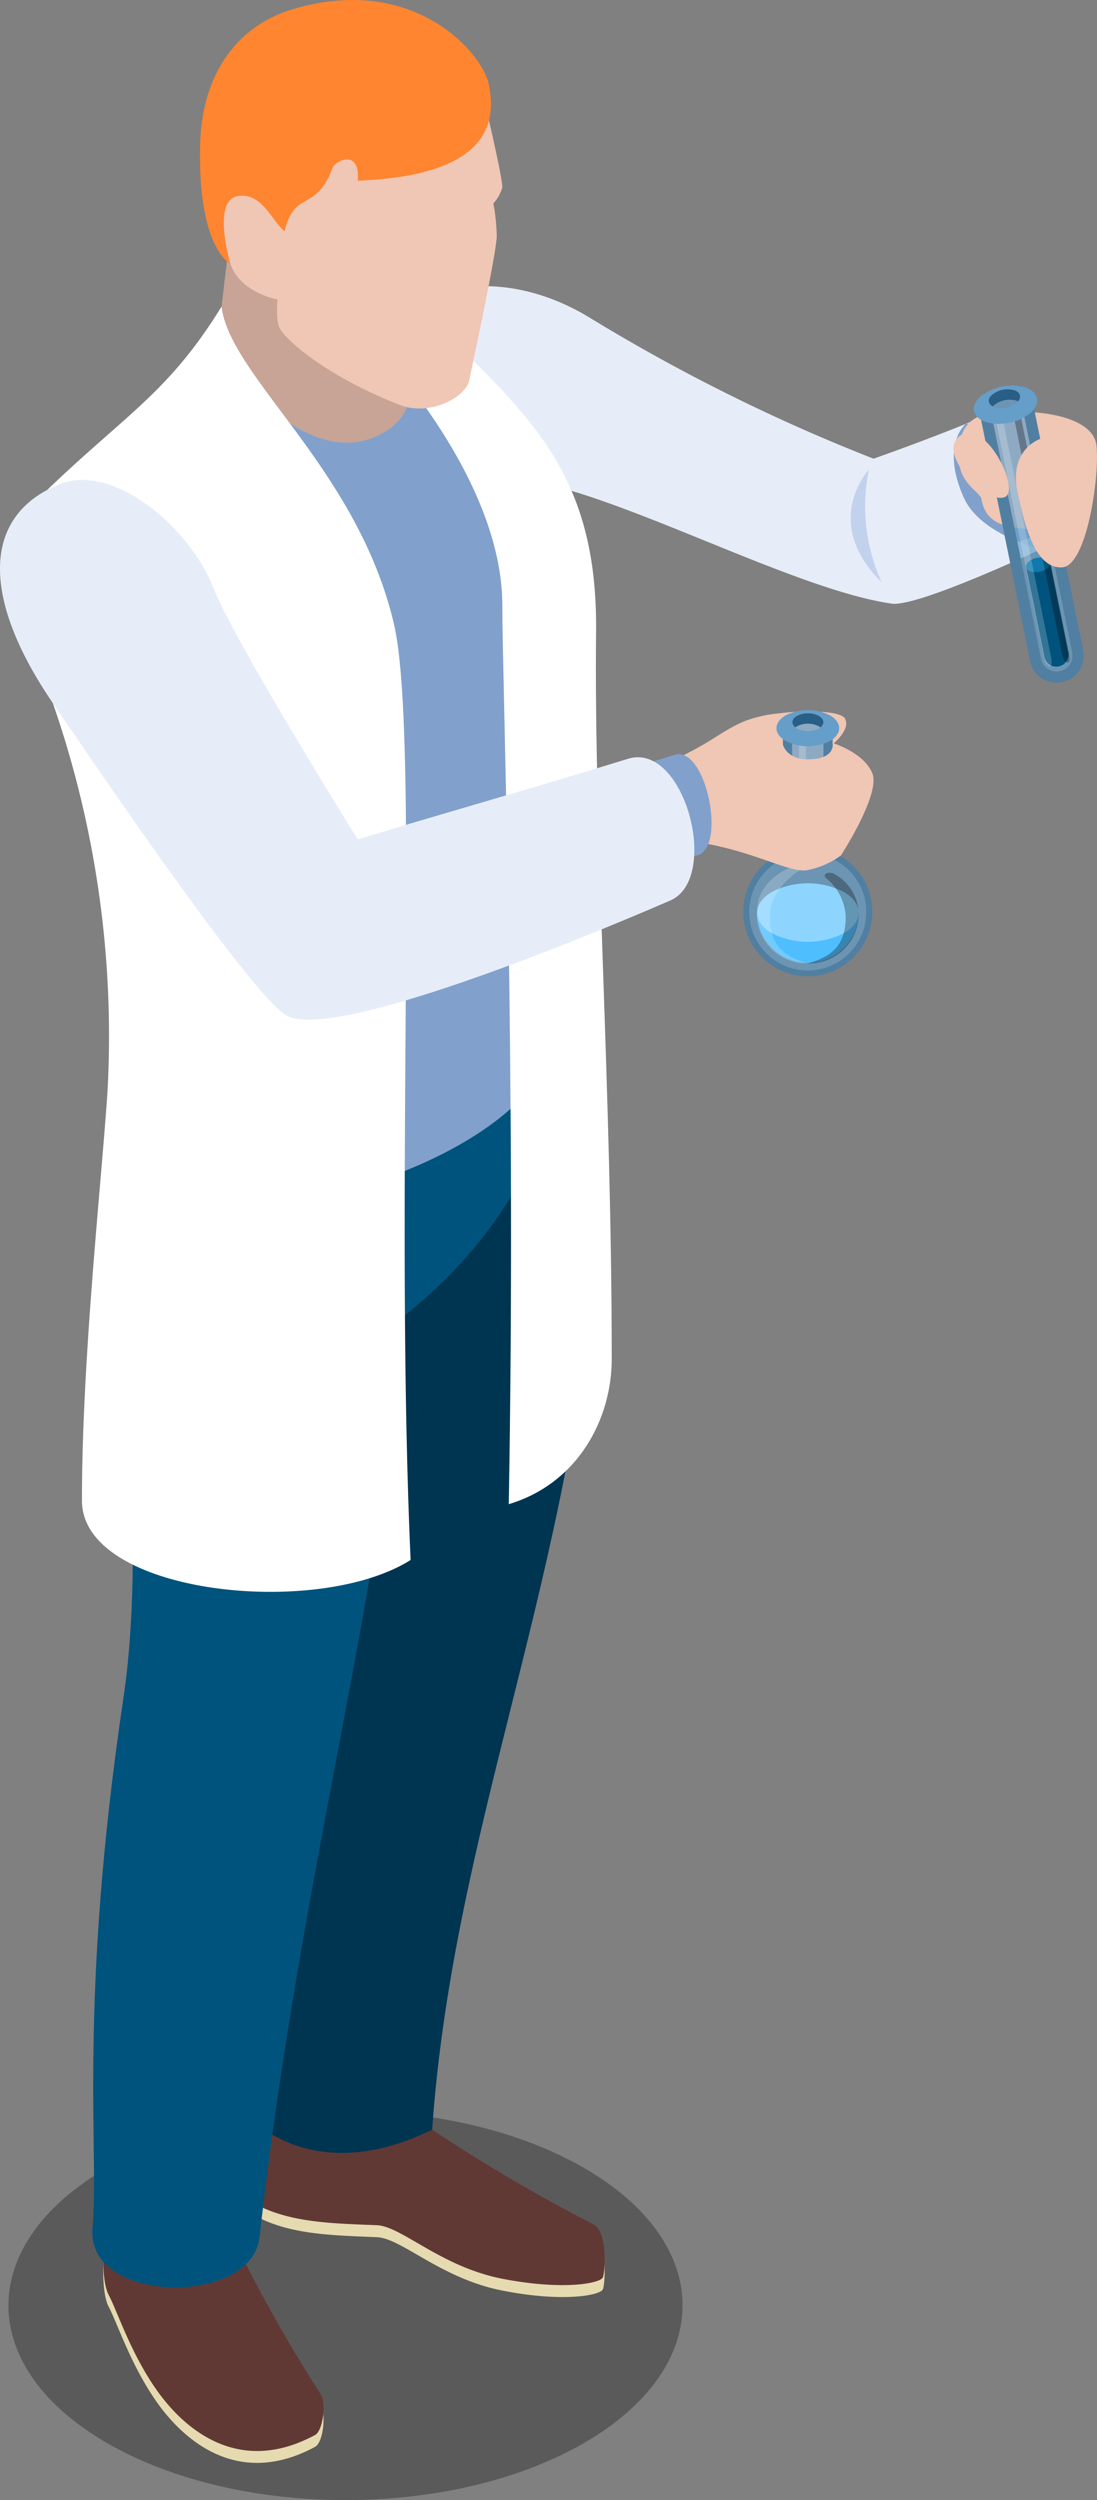 <svg xmlns="http://www.w3.org/2000/svg" width="111.018" height="253" viewBox="0 0 111.018 253">
  <rect x="0" y="0" width="111.018" height="253" fill="#808080" stroke="none"/>
  <g id="Grupo_86922" data-name="Grupo 86922" transform="translate(-365.104 -341.722)">
    <path id="Trazado_145279" data-name="Trazado 145279" d="M423.528,423.44c-13.324,7.692-34.926,7.692-48.245,0s-13.315-20.159,0-27.855,34.921-7.688,48.245,0S436.838,415.748,423.528,423.44Z" transform="translate(0.664 165.512)" opacity="0.3"/>
    <path id="Trazado_145280" data-name="Trazado 145280" d="M389.23,392.059a169.248,169.248,0,0,0,16.362,9.606c1.368.688,1.159,4.77.906,5.356s-3.931,1.35-10.179.12-10.17-5.307-12.693-5.4c-4.765-.2-9.207-.262-12.822-2.456.1-1.022.844-9.211.844-9.211Z" transform="translate(19.613 166.374)" fill="#e6dab0"/>
    <path id="Trazado_145281" data-name="Trazado 145281" d="M381.035,394.127a156.84,156.84,0,0,0,8.469,14.949c.511.831.218,3.62-.608,4.064-7.839,4.232-13.328-.737-15.989-4.5s-4-8-4.885-9.66-.466-6.058-.466-6.058Z" transform="translate(8.089 176.195)" fill="#e6dab0"/>
    <path id="Trazado_145282" data-name="Trazado 145282" d="M398.45,364.657a8,8,0,0,0,1.386-9.948c-3.309-5.734-8.985-2.709-8.985-2.709l-4.832,4.188,6.728,8.985Z" transform="translate(71.975 32.625)" fill="#c2d2ed"/>
    <path id="Trazado_145283" data-name="Trazado 145283" d="M389.369,351.62l6.358-.308,2.212,11.172-6.675,2.142-4.814-5.708.6-5.716Z" transform="translate(73.459 33.003)" fill="#81a1cc"/>
    <path id="Trazado_145284" data-name="Trazado 145284" d="M386.97,354.77c.289-3.313,2.9-3.482,2.9-3.482l4.819-.169,2.567,2.58s2.114,11.512.213,9.962-7.568.577-8.212-3.891C388.742,358.86,386.677,358.092,386.97,354.77Z" transform="translate(75.15 32.337)" fill="#f0c6b4"/>
    <path id="Trazado_145285" data-name="Trazado 145285" d="M381.583,348.43s5.827-1.328,12.973,3.1A183.158,183.158,0,0,0,423.117,365.7c5.6-1.981,9.318-3.518,9.318-3.518s-2.58,2.127-.173,7.483c1.683,3.735,7.772,5.2,7.772,5.2s-11.978,5.658-14.94,5.52c-9.775-1.328-27.021-10.859-37.1-12.542.977-1.839-14.057-15.793-14.057-15.793Z" transform="translate(30.391 22.44)" fill="#e7edf8"/>
    <path id="Trazado_145286" data-name="Trazado 145286" d="M389.23,391.789a170.325,170.325,0,0,0,16.362,9.606c1.368.693,1.159,4.765.906,5.347s-3.931,1.346-10.179.133c-6.249-1.23-10.17-5.312-12.693-5.418-4.765-.191-9.207-.258-12.822-2.443.1-1.021.844-9.216.844-9.216Z" transform="translate(19.613 165.445)" fill="#613934"/>
    <path id="Trazado_145287" data-name="Trazado 145287" d="M370.8,470.433s6.364,7.15,18.427,1.217c2.061-29.561,13.4-54.174,16.362-86.329l-2.061-18.729-31.693,8.345Z" transform="translate(19.613 85.584)" fill="#003552"/>
    <path id="Trazado_145288" data-name="Trazado 145288" d="M381.035,393.872a157.817,157.817,0,0,0,8.469,14.936c.511.826.218,3.62-.608,4.068-7.839,4.228-13.328-.746-15.989-4.5s-4-7.985-4.885-9.66-.466-6.062-.466-6.062Z" transform="translate(8.089 175.259)" fill="#613934"/>
    <path id="Trazado_145289" data-name="Trazado 145289" d="M370.217,393.567s2.345,21.3.169,35.907c-4.637,31.093-2.474,46.145-3.158,53.872s16.108,7.941,16.9.928c4.29-38.31,13.146-67.436,14.252-92.937,14.953-11.672,15.984-25.249,15.984-25.249L378.1,369.344Z" transform="translate(7.24 83.853)" fill="#00537d"/>
    <path id="Trazado_145290" data-name="Trazado 145290" d="M371.127,350.621l-1.093,9.189,2.838,10.392s11.725,3.344,12.231,3.344,9.406-6.831,9.406-6.831l-2.323-13.781-12.751-6.187H373.97Z" transform="translate(16.97 17.296)" fill="#c7a495"/>
    <path id="Trazado_145291" data-name="Trazado 145291" d="M374.568,353.38s6.5,8.176,13.155,4.979c5.658-2.727,2.216-8.669,2.216-8.669l4.636,1.71,10.139,21.651s-.857,48.272-.857,50.5c-6.053,8.034-19.3,11.17-19.3,11.17l-5.778-7.559L369.66,373.4Z" transform="translate(15.68 27.416)" fill="#81a1cc"/>
    <path id="Trazado_145292" data-name="Trazado 145292" d="M373.886,352.681s12.378,12.968,12.378,25.772c0,7.723,1.421,47.179.653,90.974,7.057-2.118,10.419-8.692,10.419-14.669,0-27.091-1.808-53.126-1.585-73.6.182-16.619-7.257-22.264-17.4-32.31C378.354,348.844,372.718,349.981,373.886,352.681Z" transform="translate(29.676 24.509)" fill="#fff"/>
    <path id="Trazado_145293" data-name="Trazado 145293" d="M366.178,367.264c8.012-7.705,12.3-9.873,17.645-18.555.9,7.164,13.786,16.41,17.454,32.132,2.589,11.085.036,57.652,1.683,94.7-9.464,5.978-33.26,3.455-33.26-6,0-14.279,1.914-31.519,2.58-41.3a102.662,102.662,0,0,0-5.525-39.407S366.24,368.366,366.178,367.264Z" transform="translate(3.698 24.044)" fill="#fff"/>
    <path id="Trazado_145294" data-name="Trazado 145294" d="M382.119,358.834a13.075,13.075,0,0,1,3.3-.711c2.061-.289,6.24-.351,6.662.56.622,1.283-1.705,2.922-1.705,2.922l1.1,1.457-2.829.817-6.524-1.253Z" transform="translate(58.554 55.787)" fill="#f0c6b4"/>
    <path id="Trazado_145295" data-name="Trazado 145295" d="M397.413,347.579s1.9,8,1.8,8.758a3.877,3.877,0,0,1-.9,1.6,19.46,19.46,0,0,1,.342,3.309c0,1.612-2.452,12.968-2.785,14.612s-3.948,3.709-7.133,2.438c-7.39-2.945-11.1-6.307-11.934-7.532-.608-.875-.324-3.1-.324-3.1s-3.748-.644-4.779-3.606a40.392,40.392,0,0,1-1.736-4.117l.515-7.99,5.867-8.958H392Z" transform="translate(16.719 4.367)" fill="#f0c6b4"/>
    <path id="Trazado_145296" data-name="Trazado 145296" d="M373.383,361.592c2.514-.551,3.629,2.625,4.837,3.526,1.021-4.25,3.184-1.87,4.85-6.4.275-.742,2.829-1.972,2.554,1.288,13.337-.511,14.07-5.92,13.257-9.788-.653-3.131-7.608-11.294-19.981-7.519-5.2,1.586-9.011,6.209-9.22,13.519-.3,10.619,3.056,12.2,3.056,12.2S370.874,362.156,373.383,361.592Z" transform="translate(15.683 0)" fill="#ff8530"/>
    <g id="Grupo_86919" data-name="Grupo 86919" transform="translate(440.322 413.581)">
      <path id="Trazado_145297" data-name="Trazado 145297" d="M385.916,372.036V360.671l.884-2.58h3.007l.87,2.58v11.365a6.178,6.178,0,1,1-4.761,0Z" transform="translate(-381.768 -357.252)" fill="#659ec9" opacity="0.7"/>
      <g id="Grupo_86918" data-name="Grupo 86918" transform="translate(1.39 17.53)">
        <path id="Trazado_145298" data-name="Trazado 145298" d="M392.634,362.518a5.141,5.141,0,0,1-10.281,0Z" transform="translate(-382.353 -359.547)" fill="#4fbeff"/>
        <path id="Trazado_145299" data-name="Trazado 145299" d="M383.859,366.9a8.042,8.042,0,0,0,7.261,0c2-1.146,2-3.029,0-4.188a8.043,8.043,0,0,0-7.261,0C381.856,363.874,381.856,365.757,383.859,366.9Z" transform="translate(-382.34 -361.849)" fill="#8dd5ff"/>
      </g>
      <path id="Trazado_145300" data-name="Trazado 145300" d="M387.3,358.621v12.653s-3.637,1.772-3.637,5.076c0,3.016,1.537,4.046,3.833,4.712a4.993,4.993,0,0,1-5.143-5.227c0-2.327,1.71-3.9,3.9-4.677l.355-.124V358.621Z" transform="translate(-380.963 -355.428)" fill="#fff" opacity="0.2"/>
      <path id="Trazado_145301" data-name="Trazado 145301" d="M386.055,370.359v-11.9h.933v12.231l-.382.129a5.922,5.922,0,1,0,3.93,0l-.382-.129V358.461h.933v11.9a6.531,6.531,0,1,1-5.032,0Z" transform="translate(-382.04 -355.978)" fill="#517fa2"/>
      <path id="Trazado_145302" data-name="Trazado 145302" d="M383.73,361.02a4.914,4.914,0,0,0,4.49,0c1.23-.706,1.23-1.861,0-2.585a5,5,0,0,0-4.49,0C382.486,359.159,382.486,360.314,383.73,361.02Zm1.142-2.532a2.428,2.428,0,0,1,2.212,0c.613.351.613.919,0,1.279a2.455,2.455,0,0,1-2.212,0C384.258,359.407,384.258,358.839,384.871,358.488Z" transform="translate(-379.435 -357.902)" fill="#659ec9"/>
      <path id="Trazado_145303" data-name="Trazado 145303" d="M386.491,361.912a4.65,4.65,0,0,1,2.158,3.642,4.987,4.987,0,0,1-5.139,5.227c2.292-.666,3.833-1.7,3.833-4.712a5.3,5.3,0,0,0-2-3.931C384.932,361.774,385.638,361.281,386.491,361.912Z" transform="translate(-376.978 -345.146)" opacity="0.3"/>
      <path id="Trazado_145304" data-name="Trazado 145304" d="M386,359.4c-.053-.031-.107-.075-.164-.107a2.427,2.427,0,0,0-2.212,0,.88.88,0,0,0-.164.107c-.44-.346-.4-.853.164-1.164a2.428,2.428,0,0,1,2.212,0C386.392,358.551,386.437,359.058,386,359.4Z" transform="translate(-378.185 -357.654)" fill="#295e87"/>
    </g>
    <path id="Trazado_145305" data-name="Trazado 145305" d="M383.492,370.518c5.374.884,8.887,3.015,10.69,2.789a8.518,8.518,0,0,0,3.482-1.5s4.05-6.222,3.18-8.327-4.015-3.056-4.015-3.056.355,1.652-2.5,1.652c-2.176,0-2.531-1.479-2.531-1.479l-3.664-2.465c-2.514.991-3.167,2.03-7.39,4.01C379.171,362.933,383.074,369.79,383.492,370.518Z" transform="translate(52.54 56.485)" fill="#f0c6b4"/>
    <path id="Trazado_145306" data-name="Trazado 145306" d="M381.631,370.656s.937-.759,4.783-1.492c3.162-.6,1-11.214-2.212-10.188-3.26,1.039-4.814,1.377-4.814,1.377Z" transform="translate(49.156 59.135)" fill="#81a1cc"/>
    <path id="Trazado_145307" data-name="Trazado 145307" d="M371.221,353.058c-7.79,3.056-8.243,11.241-.768,22.188,3.127,4.583,19.728,29.17,23.579,31.573,4.552,2.825,30.8-8.079,38.905-11.6,5.116-2.221,1.443-16.131-4.295-14.336-8.656,2.691-20.661,6.093-27.336,8.154-1.243-2.016-12.524-20.172-14.625-25.5C384.234,357.344,376.528,350.98,371.221,353.058Z" transform="translate(0 37.629)" fill="#e7edf8"/>
    <g id="Grupo_86921" data-name="Grupo 86921" transform="translate(463.66 380.725)">
      <path id="Trazado_145308" data-name="Trazado 145308" d="M387.534,351.575l1.878-.928,2.3.421,5.361,26.357-.928,1.717-1.809.36-1.388-1.24Z" transform="translate(-386.47 -350.014)" fill="#659ec9" opacity="0.7"/>
      <g id="Grupo_86920" data-name="Grupo 86920" transform="translate(5.275 17.409)">
        <path id="Trazado_145309" data-name="Trazado 145309" d="M388.487,355.032l1.848,9.1a1.223,1.223,0,0,0,1.439.933l.013,0a1.205,1.205,0,0,0,.95-1.417l-1.843-9.1Z" transform="translate(-388.466 -354.042)" fill="#00537d"/>
        <path id="Trazado_145310" data-name="Trazado 145310" d="M388.952,355.832a1.9,1.9,0,0,0,1.719-.342.533.533,0,0,0-.2-.995,1.965,1.965,0,0,0-1.723.351C388.321,355.215,388.423,355.659,388.952,355.832Z" transform="translate(-388.482 -354.424)" fill="#1078ad"/>
      </g>
      <path id="Trazado_145311" data-name="Trazado 145311" d="M388.547,351.771l5.081,25.022a1.585,1.585,0,0,0,1.879,1.248l.031-.009a1.585,1.585,0,0,0,1.235-1.879l-5.081-25.026,1.119-.222,5.081,25.022a2.73,2.73,0,0,1-2.132,3.22l-.031.009a2.734,2.734,0,0,1-3.22-2.132L387.432,352Z" transform="translate(-386.822 -349.124)" fill="#517fa2"/>
      <path id="Trazado_145312" data-name="Trazado 145312" d="M387.752,351.2l5.081,25.022c.178.879.995,1.319.7-.142l-5.081-25.022Z" transform="translate(-385.721 -348.612)" fill="#fff" opacity="0.2"/>
      <path id="Trazado_145313" data-name="Trazado 145313" d="M388.162,351.115l5.081,25.017c.173.866.982,1.319.693-.147l-5.09-25.013Z" transform="translate(-384.31 -348.891)" opacity="0.3"/>
      <path id="Trazado_145314" data-name="Trazado 145314" d="M388.518,354.212a5.1,5.1,0,0,0,4.5-.915c1.084-.977.848-2.141-.529-2.6a5.121,5.121,0,0,0-4.508.915C386.888,352.578,387.123,353.737,388.518,354.212Zm.631-2.762a2.453,2.453,0,0,1,2.221-.457.682.682,0,0,1,.258,1.27,2.514,2.514,0,0,1-2.221.458C388.735,352.489,388.611,351.9,389.148,351.45Z" transform="translate(-387.295 -350.504)" fill="#659ec9"/>
      <path id="Trazado_145315" data-name="Trazado 145315" d="M390.6,351.815a.712.712,0,0,0-.178-.08,2.582,2.582,0,0,0-2.234.449c-.036.049-.089.1-.129.147-.524-.262-.573-.777-.075-1.181a2.453,2.453,0,0,1,2.221-.457C390.819,350.878,390.974,351.375,390.6,351.815Z" transform="translate(-386.127 -350.203)" fill="#295e87"/>
    </g>
    <path id="Trazado_145316" data-name="Trazado 145316" d="M390.722,353.793s-3.18,1.039-2.323,5.289c.875,4.246,1.99,7.821,4.512,7.719s3.842-9.287,3.491-12.347-6.231-3.335-6.231-3.335Z" transform="translate(79.663 32.337)" fill="#f0c6b4"/>
    <path id="Trazado_145317" data-name="Trazado 145317" d="M387.478,351.884c2.536-1.843,6.1,5.343,4.6,6.178C390.4,358.99,384.982,353.719,387.478,351.884Z" transform="translate(74.771 33.935)" fill="#f0c6b4"/>
    <path id="Trazado_145318" data-name="Trazado 145318" d="M386.326,352.422s-4.894,5.276,1.292,11.4A18.6,18.6,0,0,1,386.326,352.422Z" transform="translate(66.707 36.821)" fill="#c2d2ed"/>
  </g>
</svg>
